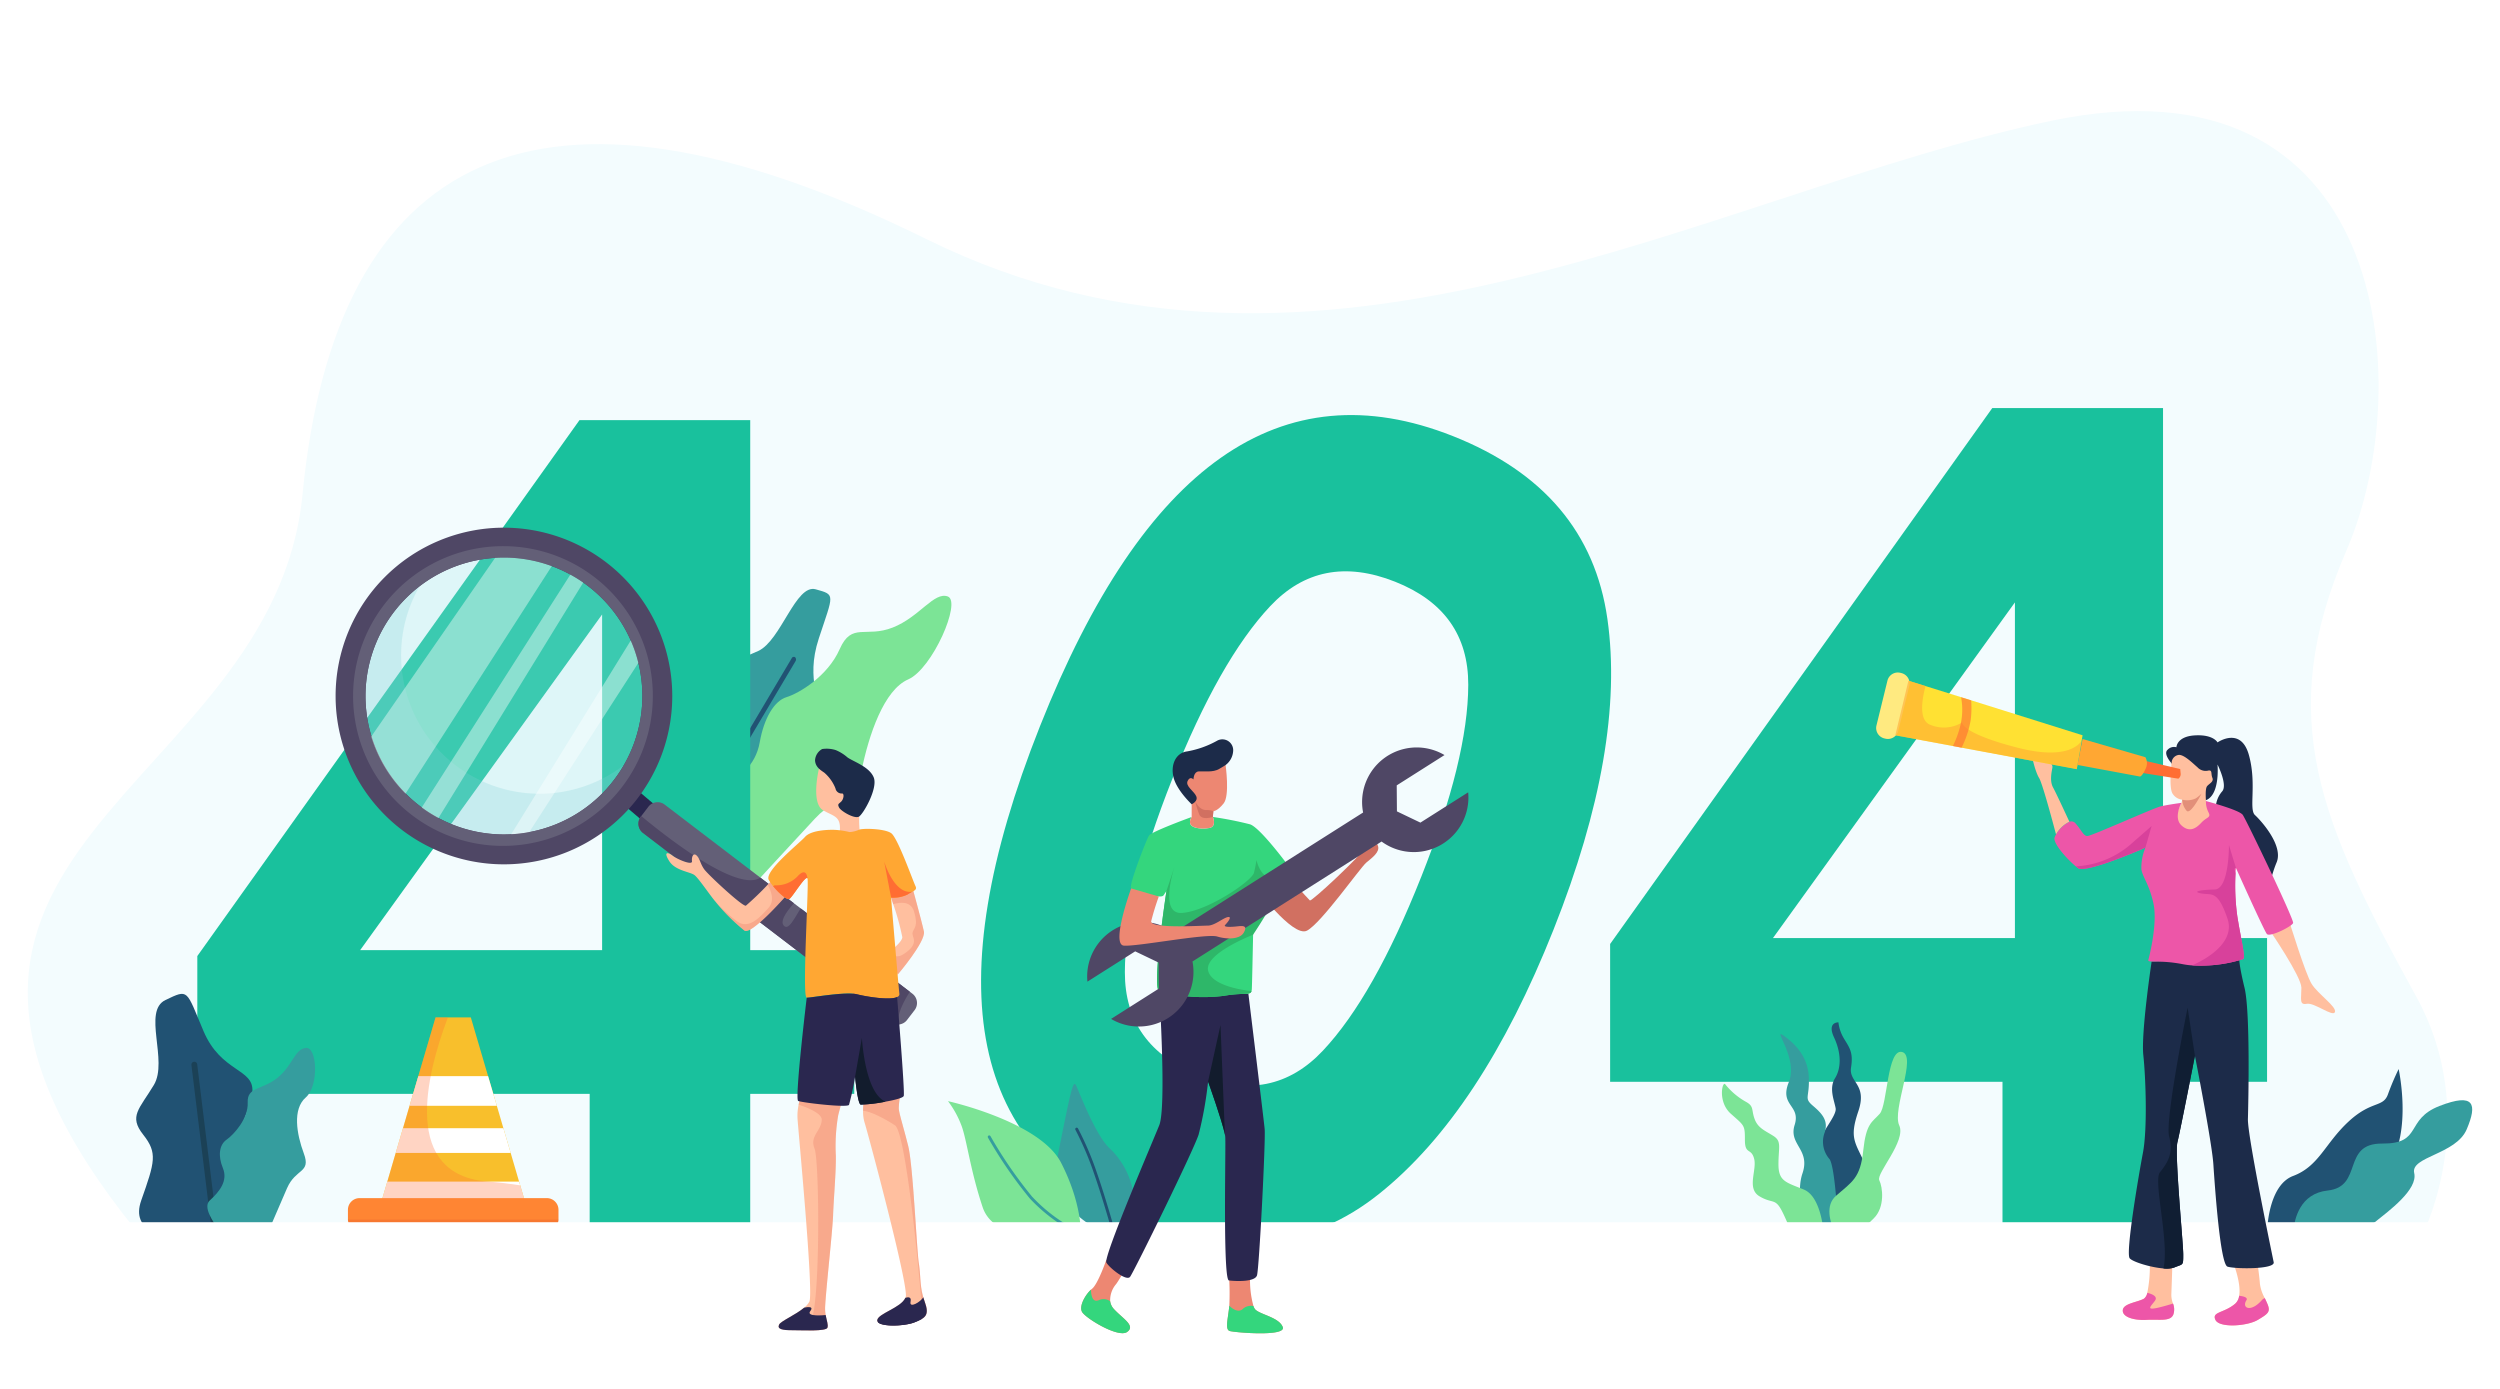 <svg xmlns="http://www.w3.org/2000/svg" width="450" height="250" viewBox="0 0 450 250">
  <g id="bg_Error404" transform="translate(-486 -210)">
    <rect id="Rectangle_18491" data-name="Rectangle 18491" width="450" height="250" transform="translate(486 210)" fill="#fff"/>
    <g id="Group_46407" data-name="Group 46407" transform="translate(465.956 139.826)">
      <path id="Path_80858" data-name="Path 80858" d="M456.407,291.693s10.3-20.835-1.425-42.108c-17.278-31.356-25.65-50.158-12.588-80.292s7.536-90.164-53.233-77.352-131.471,56.253-202.3,21.3C116.182,78.363,80.389,98.3,74.5,159.155c-5.241,54.165-85.528,63.694-29.939,132.538Z" transform="translate(0 0)" fill="#f3fcfe"/>
      <g id="Group_46380" data-name="Group 46380" transform="translate(140.426 176.176)">
        <g id="Group_46377" data-name="Group 46377">
          <g id="Group_46376" data-name="Group 46376">
            <path id="Path_80859" data-name="Path 80859" d="M143.182,213.066s-5.861-6.037-.306-10.148,6.8-5.06,7.278-9.4,2.327-4.146,6.434-6.042,6.74-12.108,10.339-11.1,3.226.773.575,8.8,1.157,11.11-1.44,14.318-7.616,4.379-8.555,8.6-9.265,10.135-9.265,10.135Z" transform="translate(-140.484 -176.303)" fill="#359d9e"/>
          </g>
        </g>
        <path id="Path_80860" data-name="Path 80860" d="M146.132,217.307a.611.611,0,0,1-.022-.7l16.5-27.8a.414.414,0,0,1,.611-.188.581.581,0,0,1,.062.737l-16.5,27.8a.414.414,0,0,1-.611.188A.337.337,0,0,1,146.132,217.307Z" transform="translate(-140.486 -176.321)" fill="#215273"/>
        <g id="Group_46379" data-name="Group 46379" transform="translate(6.694 1.243)">
          <g id="Group_46378" data-name="Group 46378">
            <path id="Path_80861" data-name="Path 80861" d="M155.534,229.852s6.663-7.269,11.28-12.221,6.944-1.575,8.318-8.376,4.1-14.765,8.456-16.665,9.615-13.99,7.129-14.92-5.061,3.673-9.916,5.587-7.391-1.024-9.552,3.89-7.376,7.977-9.571,8.642-4.058,3.781-4.821,8.125-3.908,6.609-7.274,8.156-2.211,12.873-2.211,12.873Z" transform="translate(-147.181 -177.547)" fill="#7ce496"/>
          </g>
        </g>
      </g>
      <g id="Group_46382" data-name="Group 46382" transform="translate(55.561 145.793)">
        <g id="Group_46381" data-name="Group 46381">
          <path id="Path_80862" data-name="Path 80862" d="M55.576,267.153V242.346l68.792-96.471H155.1v95.41h18.725v25.868H155.1V297.26H126.2V267.153Zm72.863-86.294L84.884,241.285h43.555Z" transform="translate(-55.576 -145.875)" fill="#19c19d"/>
        </g>
      </g>
      <g id="Group_46384" data-name="Group 46384" transform="translate(196.637 144.883)">
        <g id="Group_46383" data-name="Group 46383" transform="translate(0 0)">
          <path id="Path_80863" data-name="Path 80863" d="M207.333,200.958q28.013-70.553,74.316-52.208,24.523,9.718,27.816,32.92t-9.7,55.918Q286.7,270.5,268.381,285.14t-42.839,4.92Q179.24,271.712,207.333,200.958Zm68.6,27.183q8.451-21.285,8.485-34.615t-13.172-18.564q-13.376-5.3-22.5,4.428T231.17,210.4q-8.531,21.484-8.564,34.813t13.343,18.631q13.2,5.233,22.328-4.494T275.929,228.141Z" transform="translate(-196.724 -144.964)" fill="#19c19d"/>
        </g>
      </g>
      <g id="Group_46386" data-name="Group 46386" transform="translate(309.866 143.62)">
        <g id="Group_46385" data-name="Group 46385">
          <path id="Path_80864" data-name="Path 80864" d="M310.009,264.977V240.171L378.8,143.7h30.733V239.11h18.724v25.867H409.535v30.108h-28.9V264.977Zm72.863-86.294L339.316,239.11h43.556Z" transform="translate(-310.009 -143.699)" fill="#19c19d"/>
        </g>
      </g>
      <g id="Group_46387" data-name="Group 46387" transform="translate(82.669 253.305)">
        <path id="Path_80865" data-name="Path 80865" d="M114.718,287.2l-12.563.336v.031l-.5-.021-.5.021v-.031L88.583,287.2l1.208-4.093,1.513-5.163,1.313-4.46,1.177-4.019,1.576-5.342,3.109-10.578h6.345l3.109,10.578,1.576,5.342,1.176,4.019,1.313,4.46,1.513,5.163.2.661Z" transform="translate(-82.701 -253.546)" fill="#f8bf2c"/>
        <path id="Path_80866" data-name="Path 80866" d="M109.51,269.481H93.8l1.576-5.341h12.563Z" transform="translate(-82.704 -253.562)" fill="#fff"/>
        <path id="Path_80867" data-name="Path 80867" d="M112,277.974H91.305l1.313-4.46h18.067Z" transform="translate(-82.702 -253.575)" fill="#fff"/>
        <path id="Path_80868" data-name="Path 80868" d="M114.718,287.244l-12.563.336v.031h-1.009v-.031l-12.563-.336,1.208-4.093H113.51Z" transform="translate(-82.701 -253.589)" fill="#fff"/>
        <path id="Path_80869" data-name="Path 80869" d="M114.718,287.2l-12.564.336v.032l-.5-.021-.5.021v-.032L88.583,287.2l1.208-4.093,1.512-5.162,1.313-4.46,1.176-4.019,1.575-5.342,3.109-10.577H100.7c-4,10.567-8.351,28.4,7.29,29.561,1.848.137,3.771.367,5.714.661Z" transform="translate(-82.701 -253.546)" fill="#ff6d33" opacity="0.29"/>
        <path id="Path_80870" data-name="Path 80870" d="M120.6,288.224v1.753a2.1,2.1,0,0,1-2.1,2H84.8a2.1,2.1,0,0,1-2.1-2v-1.753a2.1,2.1,0,0,1,2.1-2.1h33.7A2.105,2.105,0,0,1,120.6,288.224Z" transform="translate(-82.698 -253.594)" fill="#ff8533"/>
        <path id="Path_80871" data-name="Path 80871" d="M120.6,289.983a2.1,2.1,0,0,1-2.1,2H84.8a2.094,2.094,0,0,1-2.1-2Z" transform="translate(-82.698 -253.599)" fill="#e55c2c" opacity="0.29"/>
      </g>
      <g id="Group_46391" data-name="Group 46391" transform="translate(329.992 254.197)">
        <path id="Path_80872" data-name="Path 80872" d="M351.123,254.439s-2.1-.088-.788,2.711,1.319,5.509.178,7.345-.124,4.023.112,5.422-3,4.7-2.916,6.5,0,14.222,0,14.222,5.867-.875,6.3-1.049,3.939-5.247,2.013-9.445-2.977-4.81-1.313-9.707-1.75-5.159-1.312-7.87-.3-3.586-1.246-5.16A7.286,7.286,0,0,1,351.123,254.439Z" transform="translate(-330.155 -254.439)" fill="#215273"/>
        <g id="Group_46388" data-name="Group 46388" transform="translate(10.536 2.116)">
          <path id="Path_80873" data-name="Path 80873" d="M342.191,265.2c-1.75,4.285,2.189,4.11,1.051,7.7s2.889,4.373,1.4,8.745c-1.145,3.365.149,8.23.808,10.3h5.66c-.073-1.517-.6-11.709-1.62-12.923a4.709,4.709,0,0,1-.822-4.81c.613-2.011-.35-3.235-2.1-4.722s-.613-1.4-.778-5.159-2.461-6.034-4.562-7.521S343.942,260.913,342.191,265.2Z" transform="translate(-340.687 -256.558)" fill="#359d9e"/>
        </g>
        <g id="Group_46389" data-name="Group 46389" transform="translate(0 11.075)">
          <path id="Path_80874" data-name="Path 80874" d="M335.945,279.016c.526,2.029-1.4,5.353.962,6.752s2.8.263,4.027,2.623c.746,1.437,1.2,2.736,1.657,3.56h5.824c-.164-1.612-.868-6.324-3.542-7.407-3.238-1.312-4.552-1.487-4.552-4.547s.613-4.111-.876-5.073-2.8-1.4-3.413-3.061-.088-2.274-1.488-3.061a12.779,12.779,0,0,1-3.764-3.147c-.526-.875-1.488,3.06.962,5.246s2.539,2.012,2.539,4.723S335.42,276.986,335.945,279.016Z" transform="translate(-330.146 -265.53)" fill="#7ce496"/>
        </g>
        <g id="Group_46390" data-name="Group 46390" transform="translate(19.34 5.3)">
          <path id="Path_80875" data-name="Path 80875" d="M362.067,272.985c-1.313-2.8,3.238-12.506.525-13.2s-2.626,9.532-4.026,11.107-2.451,1.66-2.977,6.645-2.013,5.6-4.9,8.133c-1.992,1.749-1.03,4.661-.383,6.277h4.849c.643-.587,1.462-1.355,2.362-2.254,2.013-2.011,1.575-5.6.963-6.821S363.38,275.784,362.067,272.985Z" transform="translate(-349.495 -259.747)" fill="#7ce496"/>
        </g>
      </g>
      <g id="Group_46395" data-name="Group 46395" transform="translate(190.684 265.292)">
        <g id="Group_46392" data-name="Group 46392" transform="translate(19.545)">
          <path id="Path_80876" data-name="Path 80876" d="M220.8,292.93s-12.5-3.363-10.2-14.841,2.692-13.311,3.217-12.3,3.545,9.214,6.237,11.51a14.321,14.321,0,0,1,4.267,9.969c-.2,2.754-2.823,5.659-2.823,5.659Z" transform="translate(-210.322 -265.55)" fill="#359d9e"/>
        </g>
        <g id="Group_46393" data-name="Group 46393" transform="translate(0 3.093)">
          <path id="Path_80877" data-name="Path 80877" d="M210.312,292.934s-11.141,1.293-13.308-5.2-2.823-11.871-3.742-14.5a17.382,17.382,0,0,0-2.495-4.591s16.545,3.674,20.353,11.085,3.545,12.79,3.545,12.79Z" transform="translate(-190.767 -268.648)" fill="#7ce496"/>
        </g>
        <path id="Path_80878" data-name="Path 80878" d="M220.8,293.2a.263.263,0,0,1-.253-.193c-.018-.064-1.751-6.365-3.466-11.283a55.754,55.754,0,0,0-3.36-7.9.263.263,0,1,1,.46-.254,56.468,56.468,0,0,1,3.4,7.977c1.72,4.935,3.458,11.253,3.476,11.315a.264.264,0,0,1-.184.324A.279.279,0,0,1,220.8,293.2Z" transform="translate(-190.779 -265.562)" fill="#215273"/>
        <g id="Group_46394" data-name="Group 46394" transform="translate(7.156 9.259)">
          <path id="Path_80879" data-name="Path 80879" d="M214.669,292.794a.282.282,0,0,1-.106-.021,29.552,29.552,0,0,1-9.086-6.626,79.065,79.065,0,0,1-7.515-10.932.263.263,0,1,1,.458-.259,78.4,78.4,0,0,0,7.452,10.844,28.924,28.924,0,0,0,8.9,6.491.263.263,0,0,1,.135.346A.261.261,0,0,1,214.669,292.794Z" transform="translate(-197.927 -274.823)" fill="#359d9e"/>
        </g>
      </g>
      <g id="Group_46397" data-name="Group 46397" transform="translate(428.127 262.604)">
        <path id="Path_80880" data-name="Path 80880" d="M437.332,291.947c2.041-1.387,9.329-6.539,12.922-11.774,4.2-6.122,1.75-17.315,1.75-17.315a46.221,46.221,0,0,0-1.926,4.547c-.875,2.448-2.976,1.049-7.177,4.985s-5.252,7.958-9.888,9.708c-4.052,1.528-4.608,8.194-4.684,9.849Z" transform="translate(-428.33 -262.858)" fill="#215273"/>
        <g id="Group_46396" data-name="Group 46396" transform="translate(4.728 5.612)">
          <path id="Path_80881" data-name="Path 80881" d="M459.361,269.512c-6.3,2.448-2.976,6.821-10.33,6.767s-3.326,7.75-9.8,8.45c-5.009.541-5.981,5.155-6.167,7.226H445.8q.8-.633,1.827-1.455c2.627-2.1,7.878-5.946,7.178-8.92s7.527-3.323,9.453-7.87S465.664,267.064,459.361,269.512Z" transform="translate(-433.06 -268.478)" fill="#359d9e"/>
        </g>
      </g>
      <g id="Group_46399" data-name="Group 46399" transform="translate(44.561 249.071)">
        <path id="Path_80882" data-name="Path 80882" d="M45.473,286.493c-1.005,2.854.082,4.492,1.713,5.434h14.75c.9-2.674,3.093-9.928,1.394-12.827-2.1-3.586,1.926-8.133,2.156-12.263s-5.657-3.391-8.809-10.851-2.626-7.582-6.828-5.58.525,10.941-2.1,15.3-4.552,5.608-1.926,8.931S47.923,279.537,45.473,286.493Z" transform="translate(-44.571 -249.305)" fill="#215273"/>
        <path id="Path_80883" data-name="Path 80883" d="M59.225,291.945,55.557,262a.518.518,0,0,0-.585-.457.525.525,0,0,0-.458.584l3.652,29.817Z" transform="translate(-44.576 -249.323)" fill="#1b4156"/>
        <g id="Group_46398" data-name="Group 46398" transform="translate(12.81 9.717)">
          <path id="Path_80884" data-name="Path 80884" d="M75.1,259.044c-2.052.263-2.314,3.119-5.071,5.364s-5.515,1.589-5.383,4.474-2.495,5.765-3.808,6.686-1.575,2.89-.657,5.119-.525,4.161-2.363,5.819c-1.274,1.148.54,3.869,1.775,5.434h8.832c.747-1.745,2.192-5.115,3.311-7.665,1.575-3.589,4.333-2.67,3.019-6.212s-2.069-8,.345-10.1S77.155,258.781,75.1,259.044Z" transform="translate(-57.387 -259.037)" fill="#359d9e"/>
        </g>
      </g>
      <rect id="Rectangle_22649" data-name="Rectangle 22649" width="440" height="20" transform="translate(25.044 290.173)" fill="#fff"/>
      <g id="Group_46406" data-name="Group 46406" transform="translate(80.389 165.155)">
        <g id="Group_46403" data-name="Group 46403">
          <g id="Group_46401" data-name="Group 46401">
            <path id="Path_80885" data-name="Path 80885" d="M135.7,195.58a24.927,24.927,0,0,1-20.358,24.483,23.8,23.8,0,0,1-3.256.4c-.441.022-.893.032-1.344.032a24.66,24.66,0,0,1-11.754-2.949,23.057,23.057,0,0,1-3.014-1.889,25.376,25.376,0,0,1-2.91-2.5,24.908,24.908,0,0,1,16.124-42.448c.515-.032,1.029-.053,1.554-.053a24.905,24.905,0,0,1,8.646,1.543,22.779,22.779,0,0,1,3.34,1.522,23.025,23.025,0,0,1,2.321,1.438,25.053,25.053,0,0,1,8.562,10.421,24.044,24.044,0,0,1,1.365,4.029A24.852,24.852,0,0,1,135.7,195.58Z" transform="translate(-80.42 -165.274)" fill="#a2e4ea" opacity="0.25"/>
            <path id="Path_80886" data-name="Path 80886" d="M121.824,212.736a23.8,23.8,0,0,1-3.256.4c-.441.021-.893.032-1.344.032a24.661,24.661,0,0,1-11.754-2.949,23.057,23.057,0,0,1-3.014-1.889,25.288,25.288,0,0,1-2.91-2.5,24.9,24.9,0,0,1-3.92-30.056,24.879,24.879,0,0,0-2.558,37.391,25.377,25.377,0,0,0,2.91,2.5,23.057,23.057,0,0,0,3.014,1.889,24.66,24.66,0,0,0,11.754,2.949c.452,0,.9-.01,1.344-.032a23.805,23.805,0,0,0,3.256-.4,24.973,24.973,0,0,0,17.024-12.049A24.829,24.829,0,0,1,121.824,212.736Z" transform="translate(-80.42 -165.281)" fill="#83d2d6" opacity="0.25"/>
            <rect id="Rectangle_22650" data-name="Rectangle 22650" width="3.612" height="5.808" transform="matrix(0.647, -0.763, 0.763, 0.647, 51.681, 49.687)" fill="#2a274f"/>
            <path id="Path_80887" data-name="Path 80887" d="M184.731,252.177l-1.355,1.763a2.066,2.066,0,0,1-1.407.818,2.117,2.117,0,0,1-1.533-.419l-44.6-34.053a2.1,2.1,0,0,1-.389-2.939l.084-.1,1.271-1.669a2.087,2.087,0,0,1,2.942-.388l17.216,13.139,6.04,4.617,1.218.924,19.653,15.007.473.356A2.113,2.113,0,0,1,184.731,252.177Z" transform="translate(-80.444 -165.339)" fill="#635f77"/>
            <path id="Path_80888" data-name="Path 80888" d="M110.743,165.266a30.3,30.3,0,1,0,30.337,30.306A30.319,30.319,0,0,0,110.743,165.266Zm0,55.22A24.918,24.918,0,1,1,135.7,195.572,24.936,24.936,0,0,1,110.743,220.486Z" transform="translate(-80.417 -165.266)" fill="#4f4765"/>
            <path id="Path_80889" data-name="Path 80889" d="M110.744,168.6a26.976,26.976,0,1,0,26.838,26.98A26.908,26.908,0,0,0,110.744,168.6Zm0,51.893A24.918,24.918,0,1,1,135.7,195.577,24.936,24.936,0,0,1,110.744,220.491Z" transform="translate(-80.419 -165.271)" fill="#635f77"/>
            <path id="Path_80890" data-name="Path 80890" d="M181.968,254.762a2.117,2.117,0,0,1-1.533-.419l-44.6-34.053a2.1,2.1,0,0,1-.389-2.939l.084-.1c3.96,3.3,17.227,13.874,21.429,11.082l6.04,4.617c-1.071,1.228-2.795,3.327-1.66,4.156.778.577,1.786-1.5,2.879-3.232l19.653,15.007C182.683,250.712,181.307,253.461,181.968,254.762Z" transform="translate(-80.444 -165.342)" fill="#4f4765"/>
            <g id="Group_46400" data-name="Group 46400" transform="translate(6.471 5.383)" opacity="0.41">
              <path id="Path_80891" data-name="Path 80891" d="M119.392,172.2,93.068,213.158a24.841,24.841,0,0,1-6.177-10.274l22.3-32.175c.515-.032,1.029-.053,1.554-.053A24.906,24.906,0,0,1,119.392,172.2Z" transform="translate(-86.891 -170.657)" fill="#fff"/>
              <path id="Path_80892" data-name="Path 80892" d="M125.057,175.164,99,217.549a23.057,23.057,0,0,1-3.014-1.889l26.755-41.934A23.028,23.028,0,0,1,125.057,175.164Z" transform="translate(-86.896 -170.661)" fill="#fff"/>
              <path id="Path_80893" data-name="Path 80893" d="M134.992,189.631l-19.633,30.454a23.808,23.808,0,0,1-3.256.4L133.627,185.6A24.045,24.045,0,0,1,134.992,189.631Z" transform="translate(-86.904 -170.679)" fill="#fff"/>
            </g>
          </g>
          <g id="Group_46402" data-name="Group 46402" transform="translate(59.596 39.783)">
            <path id="Path_80894" data-name="Path 80894" d="M161.34,231.884s-5.966,6.8-7.226,6a35.658,35.658,0,0,1-5.305-5.31c-.052-.063-.084-.095-.084-.095-1.113-1.374-2.826-3.935-3.582-4.564s-3.445-.777-4.559-2.519-.294-1.679.557-1.018,3.614,1.836,3.519,1.018.252-1.606.851-1.018.62,1.438,1.344,2.455,6.985,6.821,7.511,6.559a52.84,52.84,0,0,0,3.907-3.757c.4-.4.662-.671.662-.671Z" transform="translate(-140.043 -205.135)" fill="#ffbf9f"/>
            <path id="Path_80895" data-name="Path 80895" d="M181.7,245.819l-1.071-4c0-.01,0-.021-.011-.021l-.094-.356s1.974-1.49,2.016-2.362a45.145,45.145,0,0,0-1.638-5.95c-.221-.7-.378-1.175-.378-1.175l3.8-1.93s1.712,6.212,2.1,8.006S181.7,245.819,181.7,245.819Z" transform="translate(-140.064 -205.144)" fill="#ffbf9f"/>
            <path id="Path_80896" data-name="Path 80896" d="M148.813,232.585a30.152,30.152,0,0,0,3.918,3.61c2.059,1.5,3.939-.461,5.673-2.36,1.249-1.365.43-3.243-.127-4.188.4-.4.662-.671.662-.671l2.406,2.917s-5.966,6.8-7.226,6A35.661,35.661,0,0,1,148.813,232.585Z" transform="translate(-140.048 -205.142)" fill="#ed8772" opacity="0.4"/>
            <path id="Path_80897" data-name="Path 80897" d="M181.7,245.819l-1.071-4c.4.693,1.071,1.018,2.195.274,2.963-1.963,1.355-3.013,1.565-3.862s1.092-1.049.252-3.809c-.588-1.92-2.584-1.637-3.739-1.291-.221-.7-.378-1.175-.378-1.175l3.8-1.93s1.712,6.212,2.1,8.006S181.7,245.819,181.7,245.819Z" transform="translate(-140.064 -205.144)" fill="#ed8772" opacity="0.4"/>
            <path id="Path_80898" data-name="Path 80898" d="M170.994,271.144a32.8,32.8,0,0,0-.431,7.378c.032,3.116-.389,7.577-.494,10.63s-1.512,15.436-1.439,17.011a6.763,6.763,0,0,0,.1.976c.126.766.337,1.343.358,1.815a1.107,1.107,0,0,1-.042.462c-.137.419-1.754.5-3.4.5-1.092,0-2.206-.042-2.931-.042-1.806,0-2.752-.2-2.363-1.017.315-.64,2.983-1.752,4.506-3.044h.011a3.62,3.62,0,0,0,.935-1.091c.788-1.711-2.038-31.02-2.143-33.056a8.846,8.846,0,0,1,.1-1.773c.032-.221.063-.43.1-.619a12.071,12.071,0,0,1,.421-1.543l7.353,1.017S171.424,269.475,170.994,271.144Z" transform="translate(-140.054 -205.199)" fill="#ffbf9f"/>
            <path id="Path_80899" data-name="Path 80899" d="M171,271.144a32.8,32.8,0,0,0-.431,7.378c.032,3.116-.389,7.577-.494,10.63s-1.512,15.436-1.439,17.011a6.754,6.754,0,0,0,.1.976c.126.766.337,1.343.358,1.815a1.107,1.107,0,0,1-.042.462c-.137.419-1.754.5-3.4.5a1.5,1.5,0,0,1,.3-1.5c1.86-2.078,1.691-29.016.778-31.241s1.176-3.147,1.3-5.12c.074-1.123-2.153-2.11-4.16-2.781a12.07,12.07,0,0,1,.421-1.543l7.353,1.017S171.426,269.475,171,271.144Z" transform="translate(-140.055 -205.199)" fill="#ed8772" opacity="0.4"/>
            <path id="Path_80900" data-name="Path 80900" d="M186.1,307.81a8.056,8.056,0,0,1-1.376.65c-1.764.7-5.84.83-6.586-.042a.481.481,0,0,1-.116-.346c.137-1.206,4.255-2.224,5.052-4.008l.011-.011c.021-.063.042-.115.063-.178.588-1.91-6.828-29.583-7.416-31.42a7,7,0,0,1-.263-2.067,14.656,14.656,0,0,1,.263-2.655l6.566-.735a14.539,14.539,0,0,0-.4,2.96c.074.987.852,3.347,1.712,6.821s1.513,18.564,1.9,21.062c.346,2.225.178,3.987.8,6.107.074.252.158.514.253.777C187.209,306.509,187,307.254,186.1,307.81Z" transform="translate(-140.061 -205.198)" fill="#ffbf9f"/>
            <path id="Path_80901" data-name="Path 80901" d="M186.1,307.81c.273-.189-2.637-33.382-4.895-34.83-1.849-1.176-4.381-2.54-5.736-2.592a14.656,14.656,0,0,1,.263-2.655l6.566-.735a14.539,14.539,0,0,0-.4,2.96c.074.987.852,3.347,1.712,6.821s1.513,18.564,1.9,21.062c.346,2.225.178,3.987.8,6.107.074.252.158.514.253.777C187.209,306.509,187,307.254,186.1,307.81Z" transform="translate(-140.061 -205.198)" fill="#ed8772" opacity="0.4"/>
            <path id="Path_80902" data-name="Path 80902" d="M167.527,208.7s-1.5,6.176.732,7.487,3.589.963,2.846,5.116,3.939.962,3.9.262-.525-4.022,0-6.077-.808-4.635-3.292-5.685A12.967,12.967,0,0,0,167.527,208.7Z" transform="translate(-140.057 -205.112)" fill="#ffbf9f"/>
            <path id="Path_80903" data-name="Path 80903" d="M184.375,230.86a7.179,7.179,0,0,0-.893.514,5.9,5.9,0,0,1-2.973.566s.094,1.207.241,2.991c0,.032.011.064.011.095.4,4.68,1.113,13.16,1.239,14.23.031.263-.126.451-.41.577-1.323.619-5.5-.063-7.206-.493-2.058-.524-8.182.609-9.064.609s.441-20.768.136-21.46-2.668,3.316-3.245,3.673c-.441.263-1.88-.987-2.931-2.278a9.079,9.079,0,0,1-.788-1.133c-.873-1.532,5.472-6.558,6.523-7.745s4.023-1.311,5.336-1.269a14.043,14.043,0,0,1,2.679.4,4.985,4.985,0,0,0,1.659-.4c.526-.316,4.686-.263,5.862.619s3.939,8.7,4.338,9.486C185.153,230.377,184.89,230.567,184.375,230.86Z" transform="translate(-140.053 -205.128)" fill="#ffa733"/>
            <path id="Path_80904" data-name="Path 80904" d="M182.791,267.665c-.1.357-1.607.745-3.266,1.038a26.07,26.07,0,0,1-4.486.535c-.567-.137-1.009-5.027-1.009-5.027a49.776,49.776,0,0,1-1.092,5.068c-.3.567-8.487-.4-9.149-.7s1.534-18.585,1.534-18.585c.883,0,7.006-1.133,9.064-.609,1.7.43,5.883,1.112,7.206.493C181.594,249.877,183.012,266.878,182.791,267.665Z" transform="translate(-140.055 -205.172)" fill="#2a274f"/>
            <path id="Path_80905" data-name="Path 80905" d="M179.53,268.715a26.068,26.068,0,0,1-4.486.535c-.567-.137-1.008-5.027-1.008-5.027l1.229-7S175.769,267.183,179.53,268.715Z" transform="translate(-140.061 -205.184)" fill="#121c2d"/>
            <path id="Path_80906" data-name="Path 80906" d="M168.735,307.195c.179,1.029.494,1.742.316,2.278-.221.692-4.528.461-6.335.461s-2.752-.2-2.363-1.018c.315-.64,2.983-1.752,4.506-3.043h.011s1.943-.483,1.092.619S168.735,307.195,168.735,307.195Z" transform="translate(-140.054 -205.255)" fill="#2a274f"/>
            <path id="Path_80907" data-name="Path 80907" d="M184.721,308.514c-1.974.788-6.828.851-6.7-.388.137-1.206,4.255-2.224,5.052-4.008l.011-.011c.126-.042,1.186-.44.935.714-.262,1.228,1.817.031,2.29-.819.074.252.158.514.253.777C187.473,307.266,186.7,307.728,184.721,308.514Z" transform="translate(-140.063 -205.253)" fill="#2a274f"/>
            <path id="Path_80908" data-name="Path 80908" d="M168.105,205.169a2.5,2.5,0,0,0-1.28,2c.033,1.278,1.083,1.836,1.674,2.263a7.277,7.277,0,0,1,2,2.82,1.122,1.122,0,0,0,1.2.919c.4,0,.3.984-.154,1.443s-.723.426-.394,1.082,2.79,2.1,3.577,1.64,3.447-5.116,2.66-7.051-3.611-2.821-4.728-3.608a7.548,7.548,0,0,0-2.1-1.312A5.393,5.393,0,0,0,168.105,205.169Z" transform="translate(-140.057 -205.107)" fill="#1c2b49"/>
            <path id="Path_80909" data-name="Path 80909" d="M178.135,308.478c4.076-.262,7.836-.524,7.962-.608a8.062,8.062,0,0,1-1.376.65C182.957,309.224,178.881,309.35,178.135,308.478Z" transform="translate(-140.063 -205.258)" fill="#2a274f"/>
            <path id="Path_80910" data-name="Path 80910" d="M165.457,228.5c-.3-.7-2.668,3.316-3.245,3.673-.441.263-1.88-.987-2.931-2.278l.284-.168a5.293,5.293,0,0,0,4.1-1.606C165.342,226.286,165.457,228.5,165.457,228.5Z" transform="translate(-140.053 -205.14)" fill="#ff6d33"/>
            <path id="Path_80911" data-name="Path 80911" d="M184.385,230.869a7.173,7.173,0,0,0-.893.514,5.9,5.9,0,0,1-2.973.566l-1.25-6.516S181.035,231.488,184.385,230.869Z" transform="translate(-140.063 -205.137)" fill="#ff6d33"/>
          </g>
        </g>
        <g id="Group_46404" data-name="Group 46404" transform="translate(134.271 38.079)">
          <path id="Path_80912" data-name="Path 80912" d="M234.647,215.106s-2.558-2.385-3.214-4.659.269-4.591,2.41-4.854a17.176,17.176,0,0,0,5.468-1.967,1.951,1.951,0,0,1,2.8,1.967,3.394,3.394,0,0,1-1.362,2.461s-2.982,5.5-3.82,6.557A2.082,2.082,0,0,1,234.647,215.106Z" transform="translate(-214.764 -203.402)" fill="#1c2b49"/>
          <path id="Path_80913" data-name="Path 80913" d="M223.021,310.236c-1.575,1.133-7.436-2.455-8.1-3.589-.609-1.059.578-3.085,1.586-4.019l.211-.179c1.05-.829,2.573-5.225,2.573-5.225l3.382,1.731s-1.27,2.225-1.67,2.707a4.423,4.423,0,0,0-1.029,3.053,2.553,2.553,0,0,0,.683,1.407C222.275,307.875,224.6,309.1,223.021,310.236Z" transform="translate(-214.756 -203.54)" fill="#ed8772"/>
          <path id="Path_80914" data-name="Path 80914" d="M241.491,310.062c-.8-.263-.379-1.879-.116-4.019.021-.169.031-.346.053-.535a46.209,46.209,0,0,0-.053-5.373,28.715,28.715,0,0,1,3.8,0,17.405,17.405,0,0,0,.6,5.436,1.855,1.855,0,0,0,.274.556c.788.966,4.338,1.448,5,3.232S242.288,310.325,241.491,310.062Z" transform="translate(-214.769 -203.544)" fill="#ed8772"/>
          <path id="Path_80915" data-name="Path 80915" d="M223.021,310.244c-1.575,1.133-7.436-2.455-8.1-3.589-.609-1.059.578-3.085,1.586-4.019.042,1.2.347,2.351,1.439,1.878a1.979,1.979,0,0,1,2.028.21,2.553,2.553,0,0,0,.683,1.407C222.275,307.883,224.6,309.11,223.021,310.244Z" transform="translate(-214.756 -203.548)" fill="#34d67d"/>
          <path id="Path_80916" data-name="Path 80916" d="M241.491,310.07c-.8-.263-.379-1.879-.116-4.019.021-.169.031-.346.053-.535.693.724,1.775,1.322,2.531.493a2.24,2.24,0,0,1,1.817-.43,1.854,1.854,0,0,0,.274.556c.788.966,4.338,1.448,5,3.232S242.288,310.333,241.491,310.07Z" transform="translate(-214.769 -203.552)" fill="#34d67d"/>
          <path id="Path_80917" data-name="Path 80917" d="M246.4,299.976c-.4,1.248-3.939,1.049-5.052.913-1-.116-.641-19.131-.641-24.525v-.031c0-.651-.011-1.091-.021-1.28-.011-.095-.021-.211-.042-.346l-.011-.042c-.431-2.31-3.035-9.582-3.035-9.582a67.327,67.327,0,0,1-1.7,9.54c-.987,3.033-11.68,24.766-12.342,25.615s-3.677-1.574-4.265-2.56,8.2-21.45,9.517-24.724,0-24.136,0-24.136l16.04.44s2.731,22.321,2.931,24.346S246.794,298.726,246.4,299.976Z" transform="translate(-214.758 -203.468)" fill="#2a274f"/>
          <path id="Path_80918" data-name="Path 80918" d="M245.884,229.756s6.958,9.445,9.519,8.133,9.585-11.347,10.7-12.265,2.43-1.9,2.1-2.952-1.115-1.574-2.035,0-9.913,10.035-10.242,9.773-5-5.587-5-5.587Z" transform="translate(-214.772 -203.428)" fill="#d17061"/>
          <path id="Path_80919" data-name="Path 80919" d="M252.049,226.208l-3.645,2.1-2.531,1.448s-.085,4.345-.169,8.847c-.094,4.459-.189,9.078-.231,9.77a1.716,1.716,0,0,1-.052.367c-.221.85-1.25.231-5.063.882a30,30,0,0,1-11.554-.85c-1.345-.514,1.176-17.18,1.3-18.008v-.01c-.032.042-.147.21-.515.766-.526.787-5.315-.85-5.841-1.238s2.753-8.794,3.214-9.518c.452-.7,7.343-3.222,7.668-3.337v.01c-.084.137-.536.892-.115,1.427.452.588,2.027.788,3.35.525s.589-1.973.589-1.973a64.318,64.318,0,0,1,6.691,1.322C246.986,219.324,252.049,226.208,252.049,226.208Z" transform="translate(-214.76 -203.422)" fill="#34d67d"/>
          <path id="Path_80920" data-name="Path 80920" d="M240.638,274.673c-.431-2.31-3.036-9.582-3.036-9.582l2.238-10.168Z" transform="translate(-214.767 -203.477)" fill="#121c2d"/>
          <path id="Path_80921" data-name="Path 80921" d="M240.395,214.976c-1.145,1.417-1.839,1.375-1.839,1.375l-.094,1.049s.725,1.71-.589,1.973-2.9.063-3.35-.525c-.421-.535.031-1.29.115-1.427v-.01l.011-.011v-2.288s1.218-.524.82-1.448-2-1.805-1.544-2.75,1.051-.263,1.051-.263,0-1.374.924-1.448,2.564.231,3.708-.451l1.145-.692S241.55,213.57,240.395,214.976Z" transform="translate(-214.765 -203.408)" fill="#ed8772"/>
          <path id="Path_80922" data-name="Path 80922" d="M235.308,214.628s.657,1.476,1.871,1.541a3.652,3.652,0,0,1,1.377.192l-.094,1.049s-1.972.661-2.432-.421A14.457,14.457,0,0,1,235.308,214.628Z" transform="translate(-214.766 -203.418)" fill="#d17061"/>
          <path id="Path_80923" data-name="Path 80923" d="M245.706,238.613a.032.032,0,0,0-.01.021s-8.677,3.326-8.1,6.391c.483,2.55,5.536,3.526,7.826,3.725-.221.85-1.25.231-5.063.882a30,30,0,0,1-11.554-.85c-1.345-.514,1.176-17.18,1.3-18.008v-.01a.034.034,0,0,0,.01-.021l1.408-4.261c-.8,2.686-2.143,8.521,1.449,8.217,4.643-.377,12.553-5.771,12.9-7.251s.441-2.278.441-2.278.494,2.434,2.09,3.148a2.425,2.425,0,0,0,1.744.084C253.071,227.552,246.074,238.067,245.706,238.613Z" transform="translate(-214.763 -203.434)" fill="#2eb769"/>
          <path id="Path_80924" data-name="Path 80924" d="M234.786,243.413l34.034-21.594a9.828,9.828,0,0,0,15.592-8.857l0,0-8.6,5.455-4.226-2.024-.037-4.681,8.6-5.455h.005A9.827,9.827,0,0,0,265.5,216.595l-34.034,21.594a9.828,9.828,0,0,0-15.592,8.857l0-.005,8.6-5.455,4.226,2.024.036,4.681-8.6,5.455h-.006a9.827,9.827,0,0,0,14.655-10.332Z" transform="translate(-214.756 -203.404)" fill="#4f4765"/>
          <path id="Path_80925" data-name="Path 80925" d="M223.747,230.294s-3.677,10.1-1.313,10.3,14.837-2.23,16.806-1.64,4.137.459,4.793-.722,0-1.246-1.115-1.114-2.692.2-2.233-.263,1.313-1.563.46-1.4-2.363,1.535-3.61,1.535-10.439.591-10.177-.787a44.634,44.634,0,0,1,1.372-4.454Z" transform="translate(-214.759 -203.441)" fill="#ed8772"/>
        </g>
        <g id="Group_46405" data-name="Group 46405" transform="translate(276.964 25.667)">
          <path id="Path_80926" data-name="Path 80926" d="M411.124,207.736s-1.582-1.706-.707-2.449a1.564,1.564,0,0,1,1.575-.437s.044-1.968,3.37-2.143,4.026,1.268,4.026,1.268,4.2-2.929,5.647,2.252-.044,9.773,1.093,10.822,5.165,5.51,3.9,8.526-1.094,5.115-2.408,3.148-8.535-13.206-8.535-13.206a4.7,4.7,0,0,1,1.128-2.711c1.06-1.136-.823-4.853-.823-4.853s.57,6.078-2.582,6.558S411.124,207.736,411.124,207.736Z" transform="translate(-357.547 -190.988)" fill="#1c2b49"/>
          <path id="Path_80927" data-name="Path 80927" d="M411.172,207.335s-.657,4.952.2,5.968a2.3,2.3,0,0,0,1.674.984l-.131.558s-1.97,3.8-1.214,5.148,4.3,1.574,5.81.524,2.495-2.066,1.444-3.443a17.959,17.959,0,0,1-1.641-2.558s-.2-2.164.2-2.656,1.247-.787.952-1.509.033-1.41-.69-1.311a2,2,0,0,1-2-.591c-.886-.754-2.528-2.426-3.479-2.2A1.478,1.478,0,0,0,411.172,207.335Z" transform="translate(-357.547 -190.994)" fill="#ffbf9f"/>
          <path id="Path_80928" data-name="Path 80928" d="M428.809,237.867s5.689,8.308,5.689,10.32-.438,3.147.964,2.886,4.727,2.448,5.076,1.487-3.063-3.236-4.2-5.072-4.026-11.281-4.026-11.281Z" transform="translate(-357.556 -191.038)" fill="#ffbf9f"/>
          <path id="Path_80929" data-name="Path 80929" d="M411.463,307.006c-.463,1.437-2.564.913-4.791,1.048s-4.4-.461-4.338-1.71,2.626-1.437,3.813-2.1a1.728,1.728,0,0,0,.6-1.059,23.468,23.468,0,0,0,.452-5.236h4.065s-.126,4.061-.189,5.509a4.367,4.367,0,0,0,.3,1.669A2.826,2.826,0,0,1,411.463,307.006Z" transform="translate(-357.543 -191.129)" fill="#ffbf9f"/>
          <path id="Path_80930" data-name="Path 80930" d="M426.64,308.064c-1.9,1.133-6.9,1.49-7.616,0s1.513-1.2,3.54-2.907a2.287,2.287,0,0,0,.725-1.438c.42-2.424-1.208-6.349-1.313-6.559H426.5s.462,3.275.525,4.4a7.363,7.363,0,0,0,.873,2.581c.147.295.294.609.441.956C429,306.605,428.541,306.931,426.64,308.064Z" transform="translate(-357.551 -191.127)" fill="#ffbf9f"/>
          <path id="Path_80931" data-name="Path 80931" d="M429.5,297.605c.262,1.312-7.006,1.228-8.32.787s-2.279-14.513-2.542-18.449-3.319-19.508-3.319-19.508-2.627,13.474-3.151,15.573,1.051,18.1,1.051,20.2,0,1.659-1.67,2.362a4.488,4.488,0,0,1-1.9.147c-2.29-.179-5.483-1.165-6.061-1.815-.789-.871,1.575-14.776,2.384-19.057s.5-13.475.063-17.494,1.492-16.874,1.492-16.874l15.756-.7s-.084,1.133.967,5.425.694,20.548.609,23.611S429.237,296.293,429.5,297.605Z" transform="translate(-357.544 -191.047)" fill="#1c2b49"/>
          <path id="Path_80932" data-name="Path 80932" d="M432.99,236.5c-.2.6-4.2,2.623-4.727,1.973s-5.578-11.911-5.578-11.911-.031.378-.063,1.008a40.415,40.415,0,0,0,.326,7.756c.652,4.061,1.5,7.346,1.05,7.671a25.361,25.361,0,0,1-9.212,1.133h-.01a13.179,13.179,0,0,1-1.607-.21c-4.4-.861-6.44-.136-6.24-.8s1.7-6.622.914-10.159-1.9-4.6-2.163-6.107a9.21,9.21,0,0,1,.714-3.9.038.038,0,0,1,.011-.021s-10.7,4.722-12.143,3.674c-.116-.085-.242-.19-.389-.3-1.544-1.27-4.181-4.188-3.813-5.215a3.2,3.2,0,0,1,.252-.535,5.394,5.394,0,0,1,2.406-2.278.956.956,0,0,1,1.081.263c1.113,1.248,1.439,2.3,2.164,2.3s11.817-4.995,13.13-5.32,3.8-.651,3.8-.651-1.5,2.687,0,4.061,2.7.462,3.613-.524,1.775-.85,1.249-1.836a4.233,4.233,0,0,1-.462-2.026s5.977,1.575,6.629,2.487S433.19,235.91,432.99,236.5Z" transform="translate(-357.537 -191.006)" fill="#ed56a8"/>
          <path id="Path_80933" data-name="Path 80933" d="M413.221,296.223c0,2.1,0,1.659-1.67,2.362a4.489,4.489,0,0,1-1.9.147c1.123-4.659-1.881-15.752-.631-17.295,1.481-1.836,2.448-3.494,1.66-6.464s3.329-23.181,3.329-23.181l1.313,8.657s-2.627,13.474-3.151,15.573S413.221,294.124,413.221,296.223Z" transform="translate(-357.546 -191.061)" fill="#101e33"/>
          <path id="Path_80934" data-name="Path 80934" d="M411.379,305.134a2.826,2.826,0,0,1,.084,1.879c-.463,1.437-2.564.913-4.791,1.048s-4.4-.461-4.338-1.71,2.626-1.437,3.813-2.1a1.728,1.728,0,0,0,.6-1.059c.872.221,1.954.661,1.365,1.448C407.2,305.89,405.843,306.8,411.379,305.134Z" transform="translate(-357.543 -191.136)" fill="#ed56a8"/>
          <path id="Path_80935" data-name="Path 80935" d="M426.64,308.074c-1.9,1.133-6.9,1.49-7.616,0s1.513-1.2,3.54-2.907a2.287,2.287,0,0,0,.725-1.438c1.039.116,1.575.377,1.313.8-.915,1.438.788,2.246,2.763,0a1.347,1.347,0,0,1,.536-.378c.147.295.294.609.441.956C429,306.615,428.541,306.94,426.64,308.074Z" transform="translate(-357.551 -191.137)" fill="#ed56a8"/>
          <path id="Path_80936" data-name="Path 80936" d="M413.044,214.3a3.714,3.714,0,0,0,2.43-.23,5.661,5.661,0,0,0,1.049-.885s-1.9,3.771-2.659,3.148A3.242,3.242,0,0,1,413.044,214.3Z" transform="translate(-357.548 -191.004)" fill="#e28f79"/>
          <path id="Path_80937" data-name="Path 80937" d="M406.038,209.509l6.3,1a1.014,1.014,0,0,0,.407-1l-.066-.729-6.029-1.42-1.094,1.747Z" transform="translate(-357.545 -190.995)" fill="#ff6d33"/>
          <path id="Path_80938" data-name="Path 80938" d="M392.716,218.258a5.394,5.394,0,0,0-2.406,2.278c-.641-2.424-2.479-9.277-3.056-10.169-.7-1.091-1.754-5.205-1.05-4.555s1.344,1.67,2.048,1.617,1.492.4,1.407,1.049-.567,2.372.127,3.631C390.247,212.937,391.738,216.149,392.716,218.258Z" transform="translate(-357.535 -190.993)" fill="#ffbf9f"/>
          <path id="Path_80939" data-name="Path 80939" d="M395.077,202.676l-.168.986-.882,5.111L373.3,204.9l-1.565-.294-10.368-1.931,2.364-9.822,3.078.965,6.4,2,1.817.567Z" transform="translate(-357.522 -190.974)" fill="#ffe133"/>
          <path id="Path_80940" data-name="Path 80940" d="M395.09,203.363l11.314,3.279a2.195,2.195,0,0,1,0,2.143c-.591,1.333-.985,1.333-.985,1.333l-11.249-2.091Z" transform="translate(-357.539 -190.989)" fill="#ffa733"/>
          <path id="Rectangle_22651" data-name="Rectangle 22651" d="M1.928,0h.191A1.929,1.929,0,0,1,4.048,1.929v8.3a1.929,1.929,0,0,1-1.929,1.929H1.928A1.928,1.928,0,0,1,0,10.228v-8.3A1.928,1.928,0,0,1,1.928,0Z" transform="matrix(0.971, 0.238, -0.238, 0.971, 2.888, 0)" fill="#ffea80"/>
          <path id="Path_80941" data-name="Path 80941" d="M394.909,203.662l-.883,5.11L373.3,204.9l-1.565-.294-10.368-1.931,2.363-9.823,3.078.966c-.694,2.613-1.218,6.234.9,6.989a6.3,6.3,0,0,0,5.693-.45s-.3,1.9,9.937,4.543C391.821,207.094,394.3,204.586,394.909,203.662Z" transform="translate(-357.523 -190.974)" fill="#ffa733" opacity="0.57"/>
          <path id="Path_80942" data-name="Path 80942" d="M374.945,199.941a17.881,17.881,0,0,1-1.638,4.964l-1.565-.294a18.519,18.519,0,0,0,1.281-3.442,12.18,12.18,0,0,0,.189-5.341l1.817.566A17.767,17.767,0,0,1,374.945,199.941Z" transform="translate(-357.528 -190.978)" fill="#ff6d33" opacity="0.61"/>
          <path id="Path_80943" data-name="Path 80943" d="M407.52,219.043l-1.113,3.893s-10.7,4.722-12.143,3.674c-.116-.085-.242-.19-.389-.3a16.48,16.48,0,0,0,9.548-3.684Z" transform="translate(-357.539 -191.012)" fill="#d8419b"/>
          <path id="Path_80944" data-name="Path 80944" d="M424.011,243.006a25.363,25.363,0,0,1-9.212,1.133c.347-.147,8.12-3.347,6.387-8.416-1.775-5.184-2.826-4.2-4.664-4.523s-.263-.661,2.363-.724,2.564-8,2.564-8l1.249,4.092-.262.2s.073.3.2.808a40.418,40.418,0,0,0,.326,7.756C423.613,239.4,424.463,242.681,424.011,243.006Z" transform="translate(-357.549 -191.018)" fill="#d8419b"/>
        </g>
      </g>
    </g>
  </g>
</svg>
